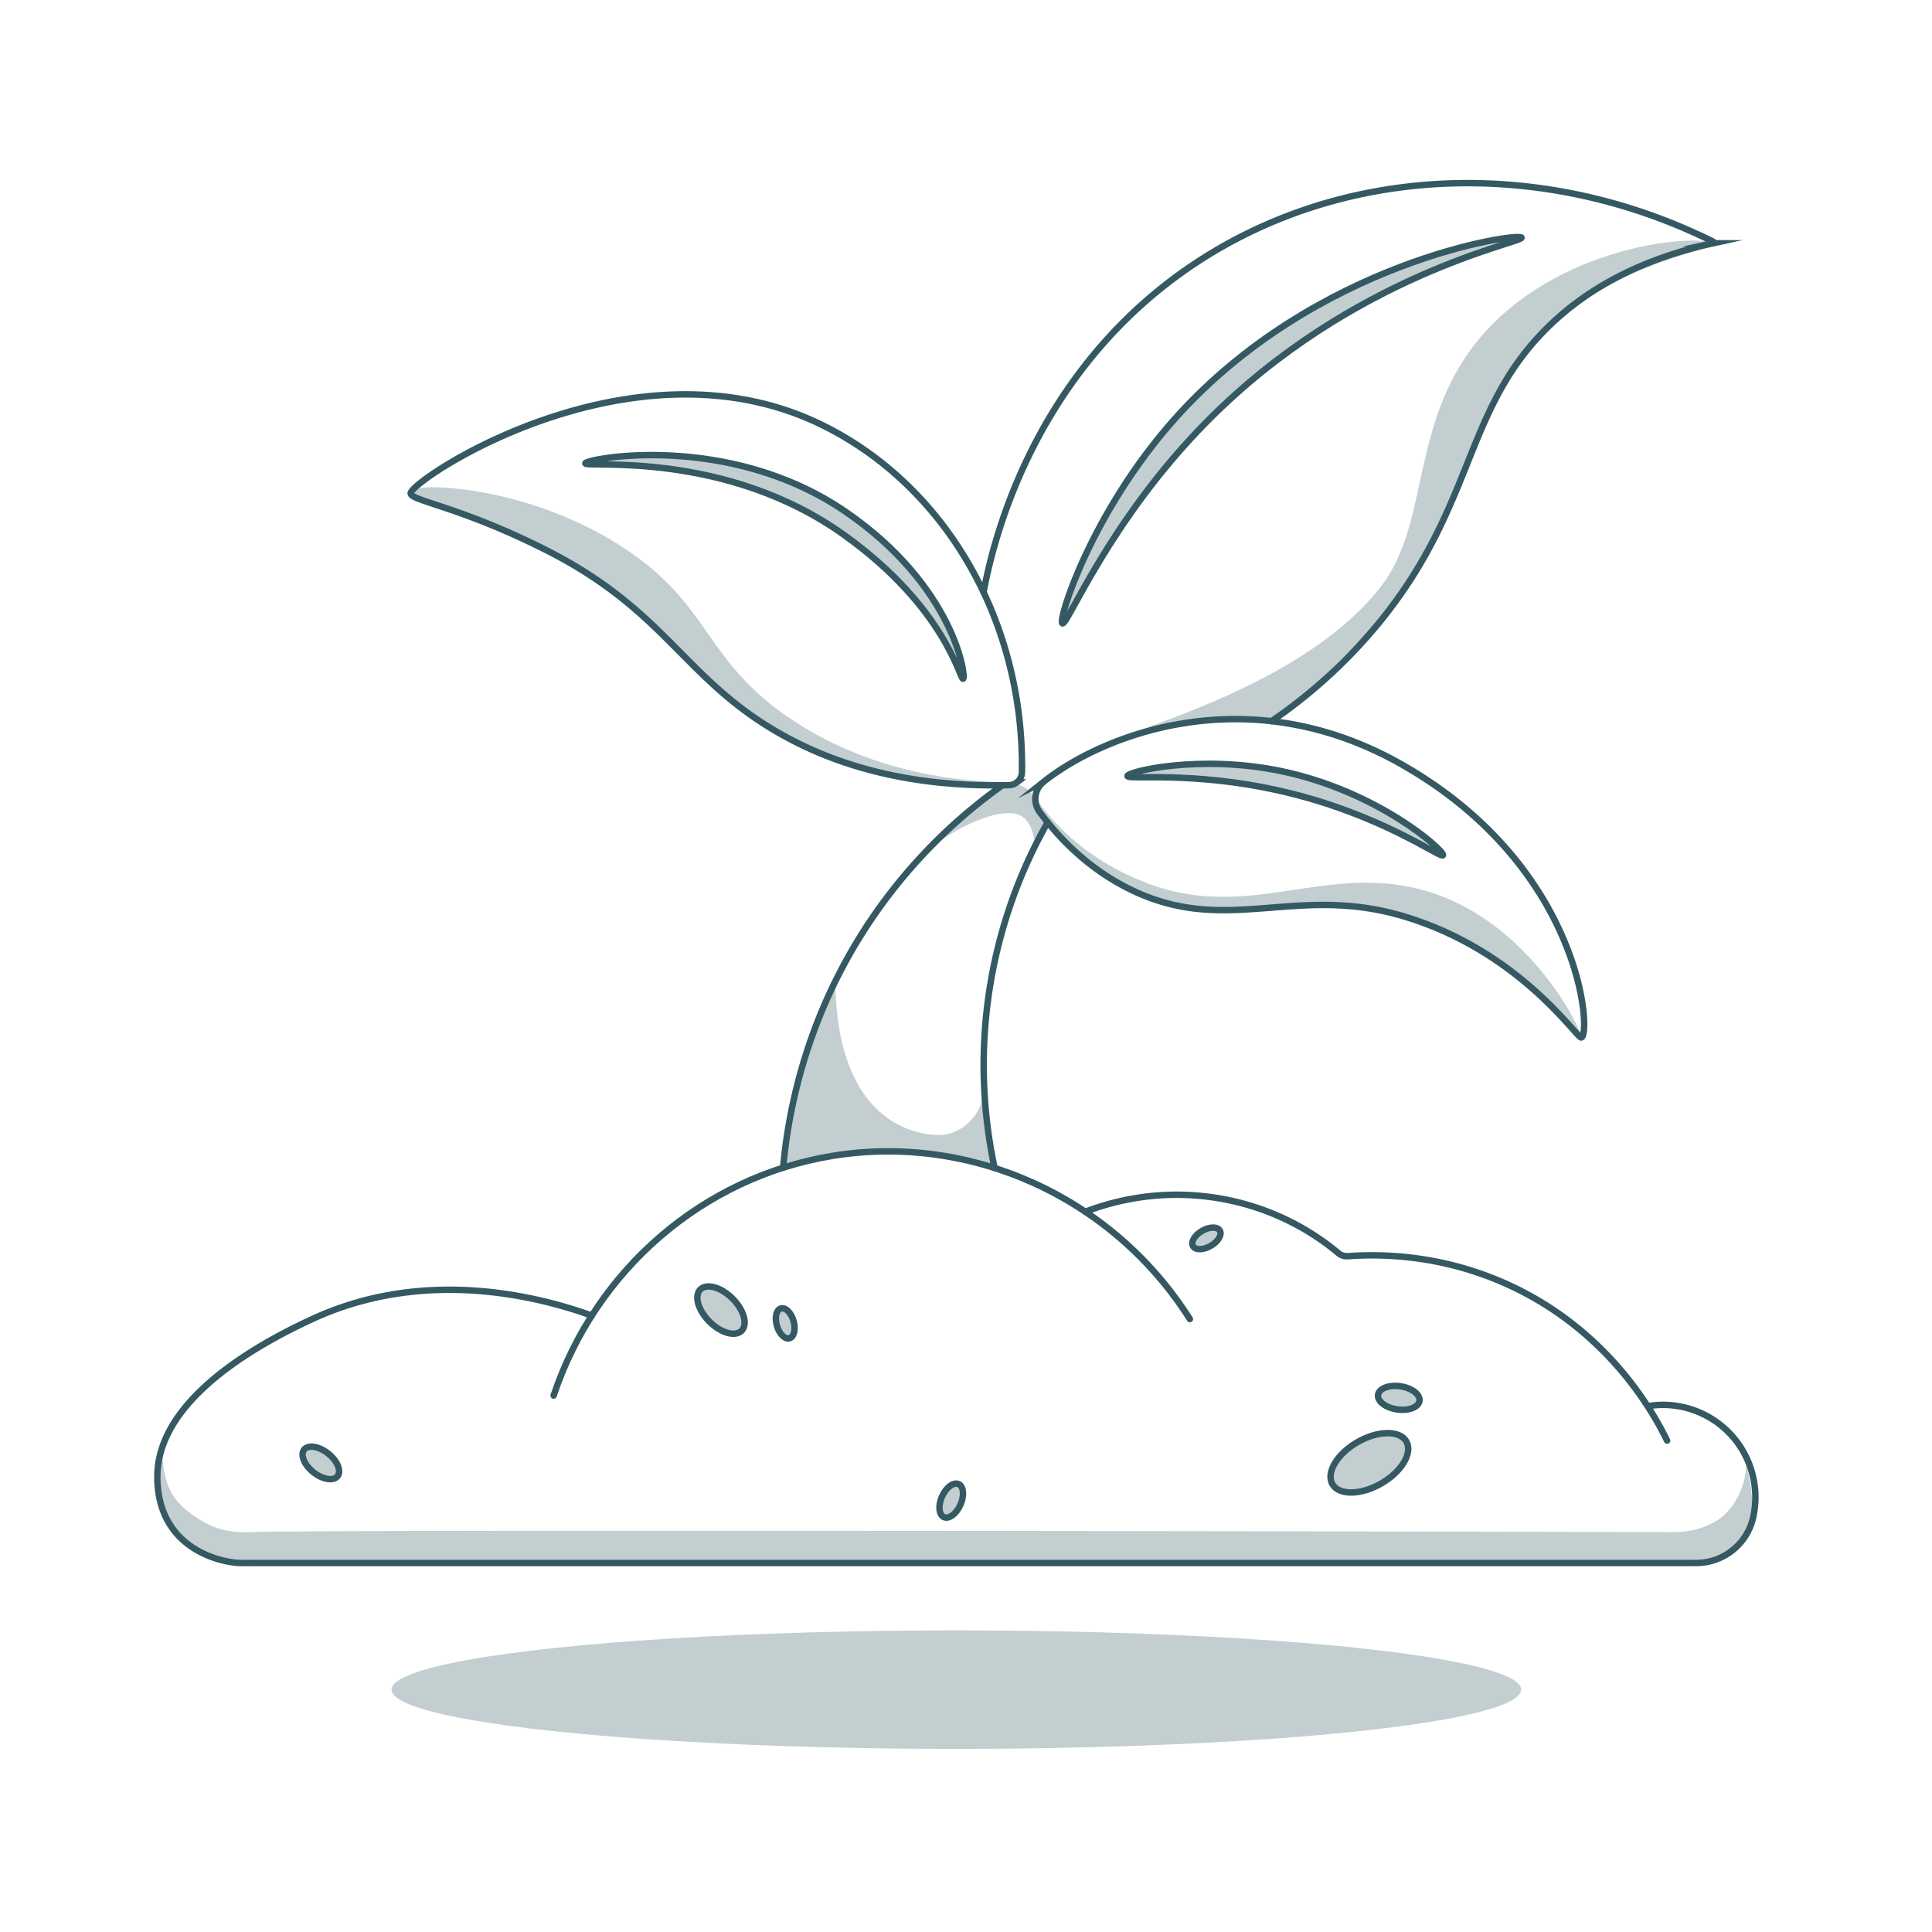 <svg xmlns="http://www.w3.org/2000/svg" viewBox="0 0 3000 3000"><defs><style>.cls-1{fill:none;stroke:#355963;stroke-linecap:round;stroke-miterlimit:10;stroke-width:10px;}.cls-2{opacity:0.3;}.cls-3{fill:#355963;}</style></defs><g id="Lines"><path class="cls-1" d="M859.67,2167c65.36-195.28,232-339,432-372,216.47-35.68,436.39,64.28,556,253.33"/><path class="cls-1" d="M918.9,2042.87c-67-24.09-249.26-78.83-431.23,4.11-103.76,47.29-243.34,132.69-243.34,246,0,115.33,104.13,134,129.38,134h2260a90.72,90.72,0,0,0,88.69-71.19A143.46,143.46,0,0,0,2561.67,2183"/><path class="cls-1" d="M1685.28,1881.58c34.42-13.18,102.63-33.9,188.39-23.6,104.23,12.51,173,61.47,204.41,87.77a21,21,0,0,0,15,4.85c51.14-3.7,151.32-3.22,259.61,49.38,149.09,72.42,216.11,196.31,236,237"/><path class="cls-1" d="M1607.67,1240.64a33.89,33.89,0,0,0,6.66,20.21c28.24,38.07,72.92,86.53,139.34,119.46,151.26,75,256.85-9.09,428.66,43.34,179.12,54.65,266.21,189,273.11,187.33,16-3.78,2.52-263.33-277.77-423.33-241.37-137.78-467.92-44.91-557.25,26.45a34,34,0,0,0-12.75,26.54Z"/><path class="cls-1" d="M1578.92,1214.94a20.49,20.49,0,0,1-12,4.23c-172.25,4.2-284.7-39.94-354.24-79.19-151.15-85.29-176.84-191-365-286-133.81-67.56-210-76.33-210-88,0-20,343.74-251.08,639-106,192.46,94.57,313.63,305.72,310.22,539.1a20.41,20.41,0,0,1-8,15.86Z"/><path class="cls-1" d="M1556.67,1219.36a818,818,0,0,0-219,231.62c-92,146.65-114.89,287.37-121.63,362.18"/><path class="cls-1" d="M1626.78,1276.89a764.32,764.32,0,0,0-82.38,536.75"/><path class="cls-1" d="M1974.46,1119.83A799.54,799.54,0,0,0,2144.67,963c147.66-183,128.09-330,263-459,44-42,120.16-97.3,252.3-126.2a1.33,1.33,0,0,0,.32-2.49c-271.38-135-587.07-119.37-820.62,44.69-244.59,171.81-300.88,437.36-312.4,499.66"/><path class="cls-1" d="M1649.67,968c-7.68-4.26,44.88-171.87,174-317,218.85-246,535.7-290.38,539-282,3,7.72-261.67,55.9-489,286C1721.55,808.94,1657.39,972.27,1649.67,968Z"/><path class="cls-1" d="M1750.67,1205c-.2-6.73,110.7-33.84,237-8,152.16,31.14,256.5,124.8,253,131-3.21,5.68-95.74-64.31-253-100C1850.8,1196.92,1750.86,1211.36,1750.67,1205Z"/><path class="cls-1" d="M1495.56,1054c5.24-2.87-13.92-143.88-182.71-259.5-182.06-124.71-403.34-82.37-404-75s217.23-21.69,403,112C1469.81,945.22,1490.66,1056.72,1495.56,1054Z"/><ellipse class="cls-1" cx="1119.54" cy="2034.3" rx="25.33" ry="45.33" transform="translate(-1110.56 1387.47) rotate(-45)"/><ellipse class="cls-1" cx="1219.25" cy="2054.92" rx="13.45" ry="24.08" transform="translate(-521.72 418.37) rotate(-16.09)"/><ellipse class="cls-1" cx="498.27" cy="2271.44" rx="18.52" ry="33.14" transform="translate(-1589.28 1246.82) rotate(-51.48)"/><ellipse class="cls-1" cx="1873.33" cy="1922.92" rx="24.08" ry="13.45" transform="translate(-710.48 1194.29) rotate(-30)"/><ellipse class="cls-1" cx="2171.87" cy="2170.41" rx="18.16" ry="32.5" transform="translate(-292.08 4002.53) rotate(-81.61)"/><ellipse class="cls-1" cx="2126.35" cy="2271.44" rx="66.27" ry="37.03" transform="translate(-850.84 1367.49) rotate(-30)"/><ellipse class="cls-1" cx="1477.06" cy="2329.94" rx="28.04" ry="15.67" transform="translate(-1251.7 2735.16) rotate(-66.07)"/></g><g id="Shadows" class="cls-2"><path class="cls-3" d="M1650.48,968c-7.68-4.26,44.89-171.87,174-317,218.85-246,535.71-290.38,539-282,3,7.72-261.66,55.9-489,286C1722.37,808.94,1658.2,972.27,1650.48,968Z"/><path class="cls-3" d="M1751.48,1205c-.2-6.73,110.71-33.84,237-8,152.16,31.14,256.5,124.8,253,131-3.21,5.68-95.73-64.31-253-100C1851.62,1196.92,1751.67,1211.36,1751.48,1205Z"/><path class="cls-3" d="M1496.37,1054c5.24-2.87-13.92-143.88-182.71-259.5-182.06-124.71-403.34-82.37-404-75s217.23-21.69,403,112C1470.63,945.22,1491.47,1056.72,1496.37,1054Z"/><path class="cls-3" d="M1578.92,1214.94c.44-2.84-181.05,13.47-347.25-96-141.23-93-124.73-180.16-269-272-150.34-95.7-319.41-97.26-323-84.82-3,10.27,107,29,247,113.82,171.14,103.69,172.8,176.29,311.34,255.43C1385.27,1238.39,1578.46,1217.87,1578.92,1214.94Z"/><path class="cls-3" d="M1605.83,1237.48c2.73-3.06,46.62,85.84,177.84,134.83,155.33,58,272-30.66,422.66,8.89,169.65,44.54,253.31,225.42,249.11,229.78-3.77,3.91-80.39-122.07-234.77-176-170.76-59.65-248.34,8.67-414.94-34.21C1670.05,1365.86,1603.07,1240.58,1605.83,1237.48Z"/><path class="cls-3" d="M1297,1524c2.71,220.34,125.38,237.78,160,238.57,33.94.77,70.48-30.67,70.48-72.23l16.92,123.33-110.76-23-137.31,3.63L1216,1813.16l22.42-144.36Z"/><ellipse class="cls-3" cx="1120.15" cy="2033.81" rx="25.33" ry="45.33" transform="translate(-1110.03 1387.75) rotate(-45)"/><ellipse class="cls-3" cx="1219.86" cy="2054.42" rx="13.45" ry="24.08" transform="translate(-521.56 418.52) rotate(-16.09)"/><ellipse class="cls-3" cx="498.88" cy="2270.94" rx="18.52" ry="33.14" transform="translate(-1588.66 1247.11) rotate(-51.48)"/><ellipse class="cls-3" cx="1873.93" cy="1922.42" rx="24.08" ry="13.45" transform="translate(-710.15 1194.52) rotate(-30)"/><ellipse class="cls-3" cx="2172.48" cy="2169.91" rx="18.16" ry="32.5" transform="translate(-291.06 4002.7) rotate(-81.61)"/><ellipse class="cls-3" cx="2126.95" cy="2270.94" rx="66.27" ry="37.03" transform="translate(-850.51 1367.73) rotate(-30)"/><ellipse class="cls-3" cx="1477.67" cy="2329.44" rx="28.04" ry="15.67" transform="translate(-1250.88 2735.42) rotate(-66.07)"/><path class="cls-3" d="M2656,378.66c-5.53-14.77-221.7-5.64-350.37,137.32-118.17,131.3-83,292-160,393-121.82,159.79-400.63,223.87-395,236,2.11,4.57,91.6-24.85,146-27.89,40.41-2.26,66.14,10.92,77.83,2.7,56.21-39.52,129.18-118.67,170.21-156.85,101-94,133.66-302,210-400C2476.69,406.32,2661.12,392.2,2656,378.66Z"/><path class="cls-3" d="M1605.75,1241.65c4.61,19.12,20,29,22.19,36.66L1603.83,1326c6.06-12,1.92-49.09-19.72-59.89-32.4-16.16-121,26-162.25,73.38,34.76-34.14,103.14-102.07,130.25-120C1560.75,1213.72,1599.22,1214.54,1605.75,1241.65Z"/><path class="cls-3" d="M2565,2427c10.43,1.16,111.12,11,149.24-48.75,20.14-31.58-8.73-125.6-5.24-117,8,19.72-4.6,76.39-44,100.45-30.62,18.69-62.42,17.43-74.33,17.33-43.4-.37-2091.82-4.52-2201,0-9.89.41-40.71,2.41-71.34-14.67-54.9-30.62-62-58.66-66.5-103.83-.75-7.56-16.07,80.86,28.1,126.9,46.14,48.1,116.65,41,128.4,39.6Z"/><ellipse class="cls-3" cx="1485.02" cy="2623.66" rx="877" ry="92"/></g></svg>
